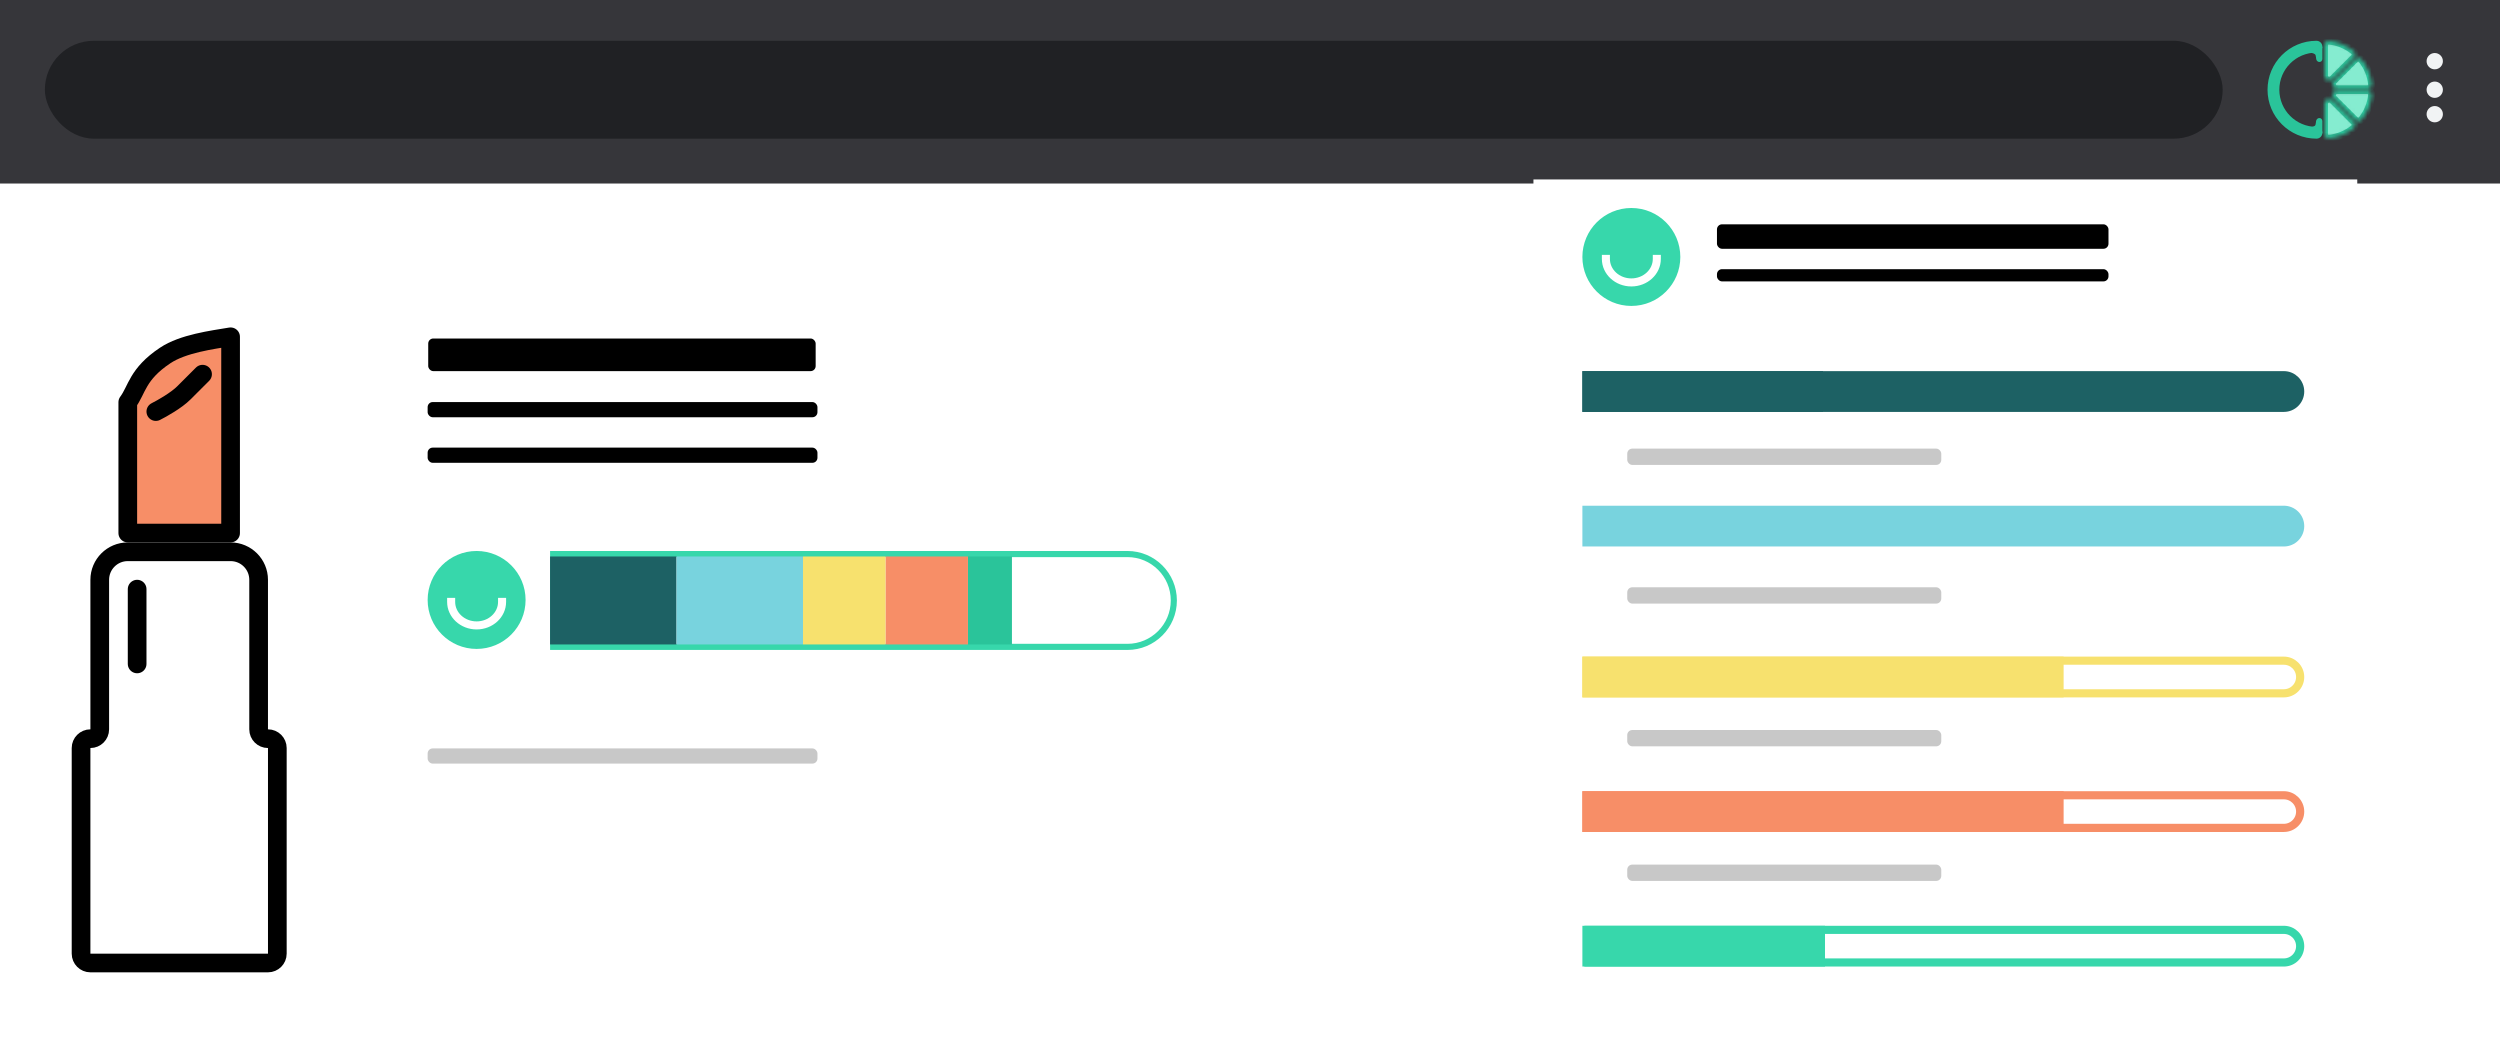 <svg width="613" height="256" viewBox="0 0 613 256" fill="none" xmlns="http://www.w3.org/2000/svg">
<path d="M31.333 98.625V130.708H56.541V82.583C51.958 83.347 44.869 84.253 40.5 87.167C33.625 91.75 33.625 95.569 31.333 98.625Z" fill="#F78E67" stroke="black" stroke-width="4.583" stroke-linecap="round" stroke-linejoin="round"/>
<path d="M22.166 181.125C23.432 181.125 24.458 180.099 24.458 178.833V142.167C24.458 138.37 27.536 135.292 31.333 135.292H56.541C60.338 135.292 63.416 138.37 63.416 142.167V178.833C63.416 180.099 64.442 181.125 65.708 181.125C66.974 181.125 68 182.151 68 183.417V233.833C68 235.099 66.974 236.125 65.708 236.125H22.166C20.901 236.125 19.875 235.099 19.875 233.833V183.417C19.875 182.151 20.901 181.125 22.166 181.125Z" fill="white" stroke="black" stroke-width="4.583" stroke-linecap="round" stroke-linejoin="round"/>
<line x1="33.625" y1="144.458" x2="33.625" y2="162.792" stroke="black" stroke-width="4.583" stroke-linecap="round" stroke-linejoin="round"/>
<path d="M38.208 100.917C39.736 100.153 43.25 98.167 45.083 96.333C46.916 94.5 48.903 92.514 49.666 91.75" stroke="black" stroke-width="4.583" stroke-linecap="round" stroke-linejoin="round"/>
<rect x="105" y="83" width="95" height="8" rx="1.241" fill="black"/>
<rect x="104.857" y="98.585" width="95.582" height="3.724" rx="1.241" fill="black"/>
<rect x="104.857" y="109.757" width="95.582" height="3.724" rx="1.241" fill="black"/>
<rect x="104.857" y="183.512" width="95.582" height="3.724" rx="1.241" fill="#C8C8C8"/>
<path d="M135.628 135.851H276.439C282.726 135.851 287.823 140.947 287.823 147.234C287.823 153.521 282.726 158.618 276.439 158.618H135.628V135.851Z" fill="white" stroke="#37D7AB" stroke-width="1.501"/>
<rect x="134.878" y="136.449" width="31.009" height="21.571" fill="#1D6164"/>
<rect x="165.887" y="136.449" width="31.009" height="21.571" fill="#78D3DE"/>
<rect x="237.341" y="136.449" width="10.786" height="21.571" fill="#2AC49A"/>
<rect x="217.118" y="136.449" width="20.223" height="21.571" fill="#F78E67"/>
<rect x="196.895" y="136.449" width="20.223" height="21.571" fill="#F7E16E"/>
<circle cx="116.865" cy="147.109" r="11.021" fill="#37D7AB" stroke="#37D7AB" stroke-width="1.973"/>
<path d="M123.109 147.589C123.109 150.772 120.314 153.353 116.865 153.353C113.417 153.353 110.621 150.772 110.621 147.589" stroke="white" stroke-width="1.973" stroke-linecap="square"/>
<rect width="613" height="45" fill="#36363A"/>
<rect x="11" y="10" width="534" height="24" rx="12" fill="#202124"/>
<circle cx="597" cy="15" r="2" fill="#F1F3F4"/>
<circle cx="597" cy="22" r="2" fill="#F1F3F4"/>
<circle cx="597" cy="28" r="2" fill="#F1F3F4"/>
<g filter="url(#filter0_d)">
<rect x="376" y="40" width="202" height="208" fill="white"/>
</g>
<circle cx="400.008" cy="63.008" r="11.021" fill="#37D7AB" stroke="#37D7AB" stroke-width="1.973"/>
<path d="M406.252 63.488C406.252 66.672 403.456 69.252 400.008 69.252C396.559 69.252 393.764 66.672 393.764 63.488" stroke="white" stroke-width="1.973" stroke-linecap="square"/>
<rect x="421" y="55" width="96" height="6" rx="1.241" fill="black"/>
<rect x="421" y="66" width="96" height="3" rx="1.241" fill="black"/>
<path d="M388 124H560C562.761 124 565 126.239 565 129C565 131.761 562.761 134 560 134H388V124Z" fill="#78D3DE"/>
<path d="M389 162H560C562.209 162 564 163.791 564 166C564 168.209 562.209 170 560 170H389V162Z" stroke="#F7E16E" stroke-width="2"/>
<path d="M388 161H506V171H388V161Z" fill="#F7E16E"/>
<path d="M389 195H560C562.209 195 564 196.791 564 199C564 201.209 562.209 203 560 203H389V195Z" stroke="#F78E67" stroke-width="2"/>
<path d="M388 194H506V204H388V194Z" fill="#F78E67"/>
<path d="M389 92H560C562.209 92 564 93.791 564 96C564 98.209 562.209 100 560 100H389V92Z" fill="#1D6164" stroke="#1D6164" stroke-width="2"/>
<path d="M388 91H447V101H388V91Z" fill="#1D6164"/>
<path d="M388.491 227H447.491V237H388.491V227Z" fill="#37D7AB"/>
<path d="M389 228H560C562.209 228 564 229.791 564 232C564 234.209 562.209 236 560 236H389V228Z" stroke="#37D7AB" stroke-width="2"/>
<rect x="399" y="110" width="77" height="4" rx="1.241" fill="#C8C8C8"/>
<rect x="399" y="144" width="77" height="4" rx="1.241" fill="#C8C8C8"/>
<rect x="399" y="179" width="77" height="4" rx="1.241" fill="#C8C8C8"/>
<rect x="399" y="212" width="77" height="4" rx="1.241" fill="#C8C8C8"/>
<mask id="path-40-inside-1" fill="white">
<path d="M577.147 29.841C577.599 30.293 577.602 31.03 577.107 31.434C576.255 32.128 575.305 32.696 574.285 33.118C573.266 33.54 572.193 33.81 571.099 33.922C570.464 33.987 569.945 33.463 569.945 32.825L569.945 25.431C569.945 24.401 571.191 23.885 571.919 24.613L577.147 29.841Z"/>
</mask>
<path d="M577.147 29.841C577.599 30.293 577.602 31.03 577.107 31.434C576.255 32.128 575.305 32.696 574.285 33.118C573.266 33.54 572.193 33.81 571.099 33.922C570.464 33.987 569.945 33.463 569.945 32.825L569.945 25.431C569.945 24.401 571.191 23.885 571.919 24.613L577.147 29.841Z" fill="#85ECD0" stroke="#2AC49A" stroke-width="1.735" mask="url(#path-40-inside-1)"/>
<mask id="path-41-inside-2" fill="white">
<path d="M577.147 14.14C577.599 13.688 577.602 12.951 577.107 12.547C576.255 11.853 575.305 11.286 574.285 10.863C573.266 10.441 572.193 10.171 571.099 10.059C570.464 9.994 569.945 10.518 569.945 11.157L569.945 18.55C569.945 19.58 571.191 20.096 571.919 19.368L577.147 14.14Z"/>
</mask>
<path d="M577.147 14.14C577.599 13.688 577.602 12.951 577.107 12.547C576.255 11.853 575.305 11.286 574.285 10.863C573.266 10.441 572.193 10.171 571.099 10.059C570.464 9.994 569.945 10.518 569.945 11.157L569.945 18.55C569.945 19.58 571.191 20.096 571.919 19.368L577.147 14.14Z" fill="#85ECD0" stroke="#2AC49A" stroke-width="1.735" mask="url(#path-41-inside-2)"/>
<mask id="path-42-inside-3" fill="white">
<path d="M580.434 21.797C581.073 21.797 581.597 21.278 581.532 20.643C581.42 19.549 581.15 18.476 580.727 17.457C580.305 16.438 579.738 15.488 579.044 14.635C578.64 14.14 577.903 14.143 577.451 14.595L572.223 19.823C571.494 20.552 572.01 21.797 573.041 21.797H580.434Z"/>
</mask>
<path d="M580.434 21.797C581.073 21.797 581.597 21.278 581.532 20.643C581.42 19.549 581.15 18.476 580.727 17.457C580.305 16.438 579.738 15.488 579.044 14.635C578.64 14.14 577.903 14.143 577.451 14.595L572.223 19.823C571.494 20.552 572.01 21.797 573.041 21.797H580.434Z" fill="#85ECD0" stroke="#2AC49A" stroke-width="1.735" mask="url(#path-42-inside-3)"/>
<mask id="path-43-inside-4" fill="white">
<path d="M580.434 22.184C581.073 22.184 581.597 22.703 581.532 23.338C581.42 24.432 581.15 25.505 580.727 26.524C580.305 27.543 579.738 28.494 579.044 29.346C578.64 29.841 577.903 29.838 577.451 29.386L572.223 24.158C571.494 23.43 572.01 22.184 573.041 22.184H580.434Z"/>
</mask>
<path d="M580.434 22.184C581.073 22.184 581.597 22.703 581.532 23.338C581.42 24.432 581.15 25.505 580.727 26.524C580.305 27.543 579.738 28.494 579.044 29.346C578.64 29.841 577.903 29.838 577.451 29.386L572.223 24.158C571.494 23.43 572.01 22.184 573.041 22.184H580.434Z" fill="#85ECD0" stroke="#2AC49A" stroke-width="1.735" mask="url(#path-43-inside-4)"/>
<path d="M568 32.554C562.171 32.554 557.445 27.829 557.445 22C557.445 16.171 562.171 11.446 568 11.446" stroke="#2AC49A" stroke-width="2.892" stroke-linecap="round"/>
<path d="M569.446 14.48V11.446L565.181 12.675C565.566 12.892 567.61 12.848 567.783 13.542C567.858 13.842 567.9 14.145 567.921 14.412C567.955 14.837 568.295 15.205 568.721 15.205C569.121 15.205 569.446 14.88 569.446 14.48Z" fill="#2AC49A"/>
<path d="M569.446 29.676V32.699L565.108 31.47C565.5 31.253 567.578 31.296 567.755 30.602C567.83 30.307 567.872 30.01 567.894 29.746C567.93 29.314 568.276 28.94 568.709 28.94C569.116 28.94 569.446 29.27 569.446 29.676Z" fill="#2AC49A"/>
<defs>
<filter id="filter0_d" x="372" y="40" width="210" height="216" filterUnits="userSpaceOnUse" color-interpolation-filters="sRGB">
<feFlood flood-opacity="0" result="BackgroundImageFix"/>
<feColorMatrix in="SourceAlpha" type="matrix" values="0 0 0 0 0 0 0 0 0 0 0 0 0 0 0 0 0 0 127 0"/>
<feOffset dy="4"/>
<feGaussianBlur stdDeviation="2"/>
<feColorMatrix type="matrix" values="0 0 0 0 0 0 0 0 0 0 0 0 0 0 0 0 0 0 0.25 0"/>
<feBlend mode="normal" in2="BackgroundImageFix" result="effect1_dropShadow"/>
<feBlend mode="normal" in="SourceGraphic" in2="effect1_dropShadow" result="shape"/>
</filter>
</defs>
</svg>
